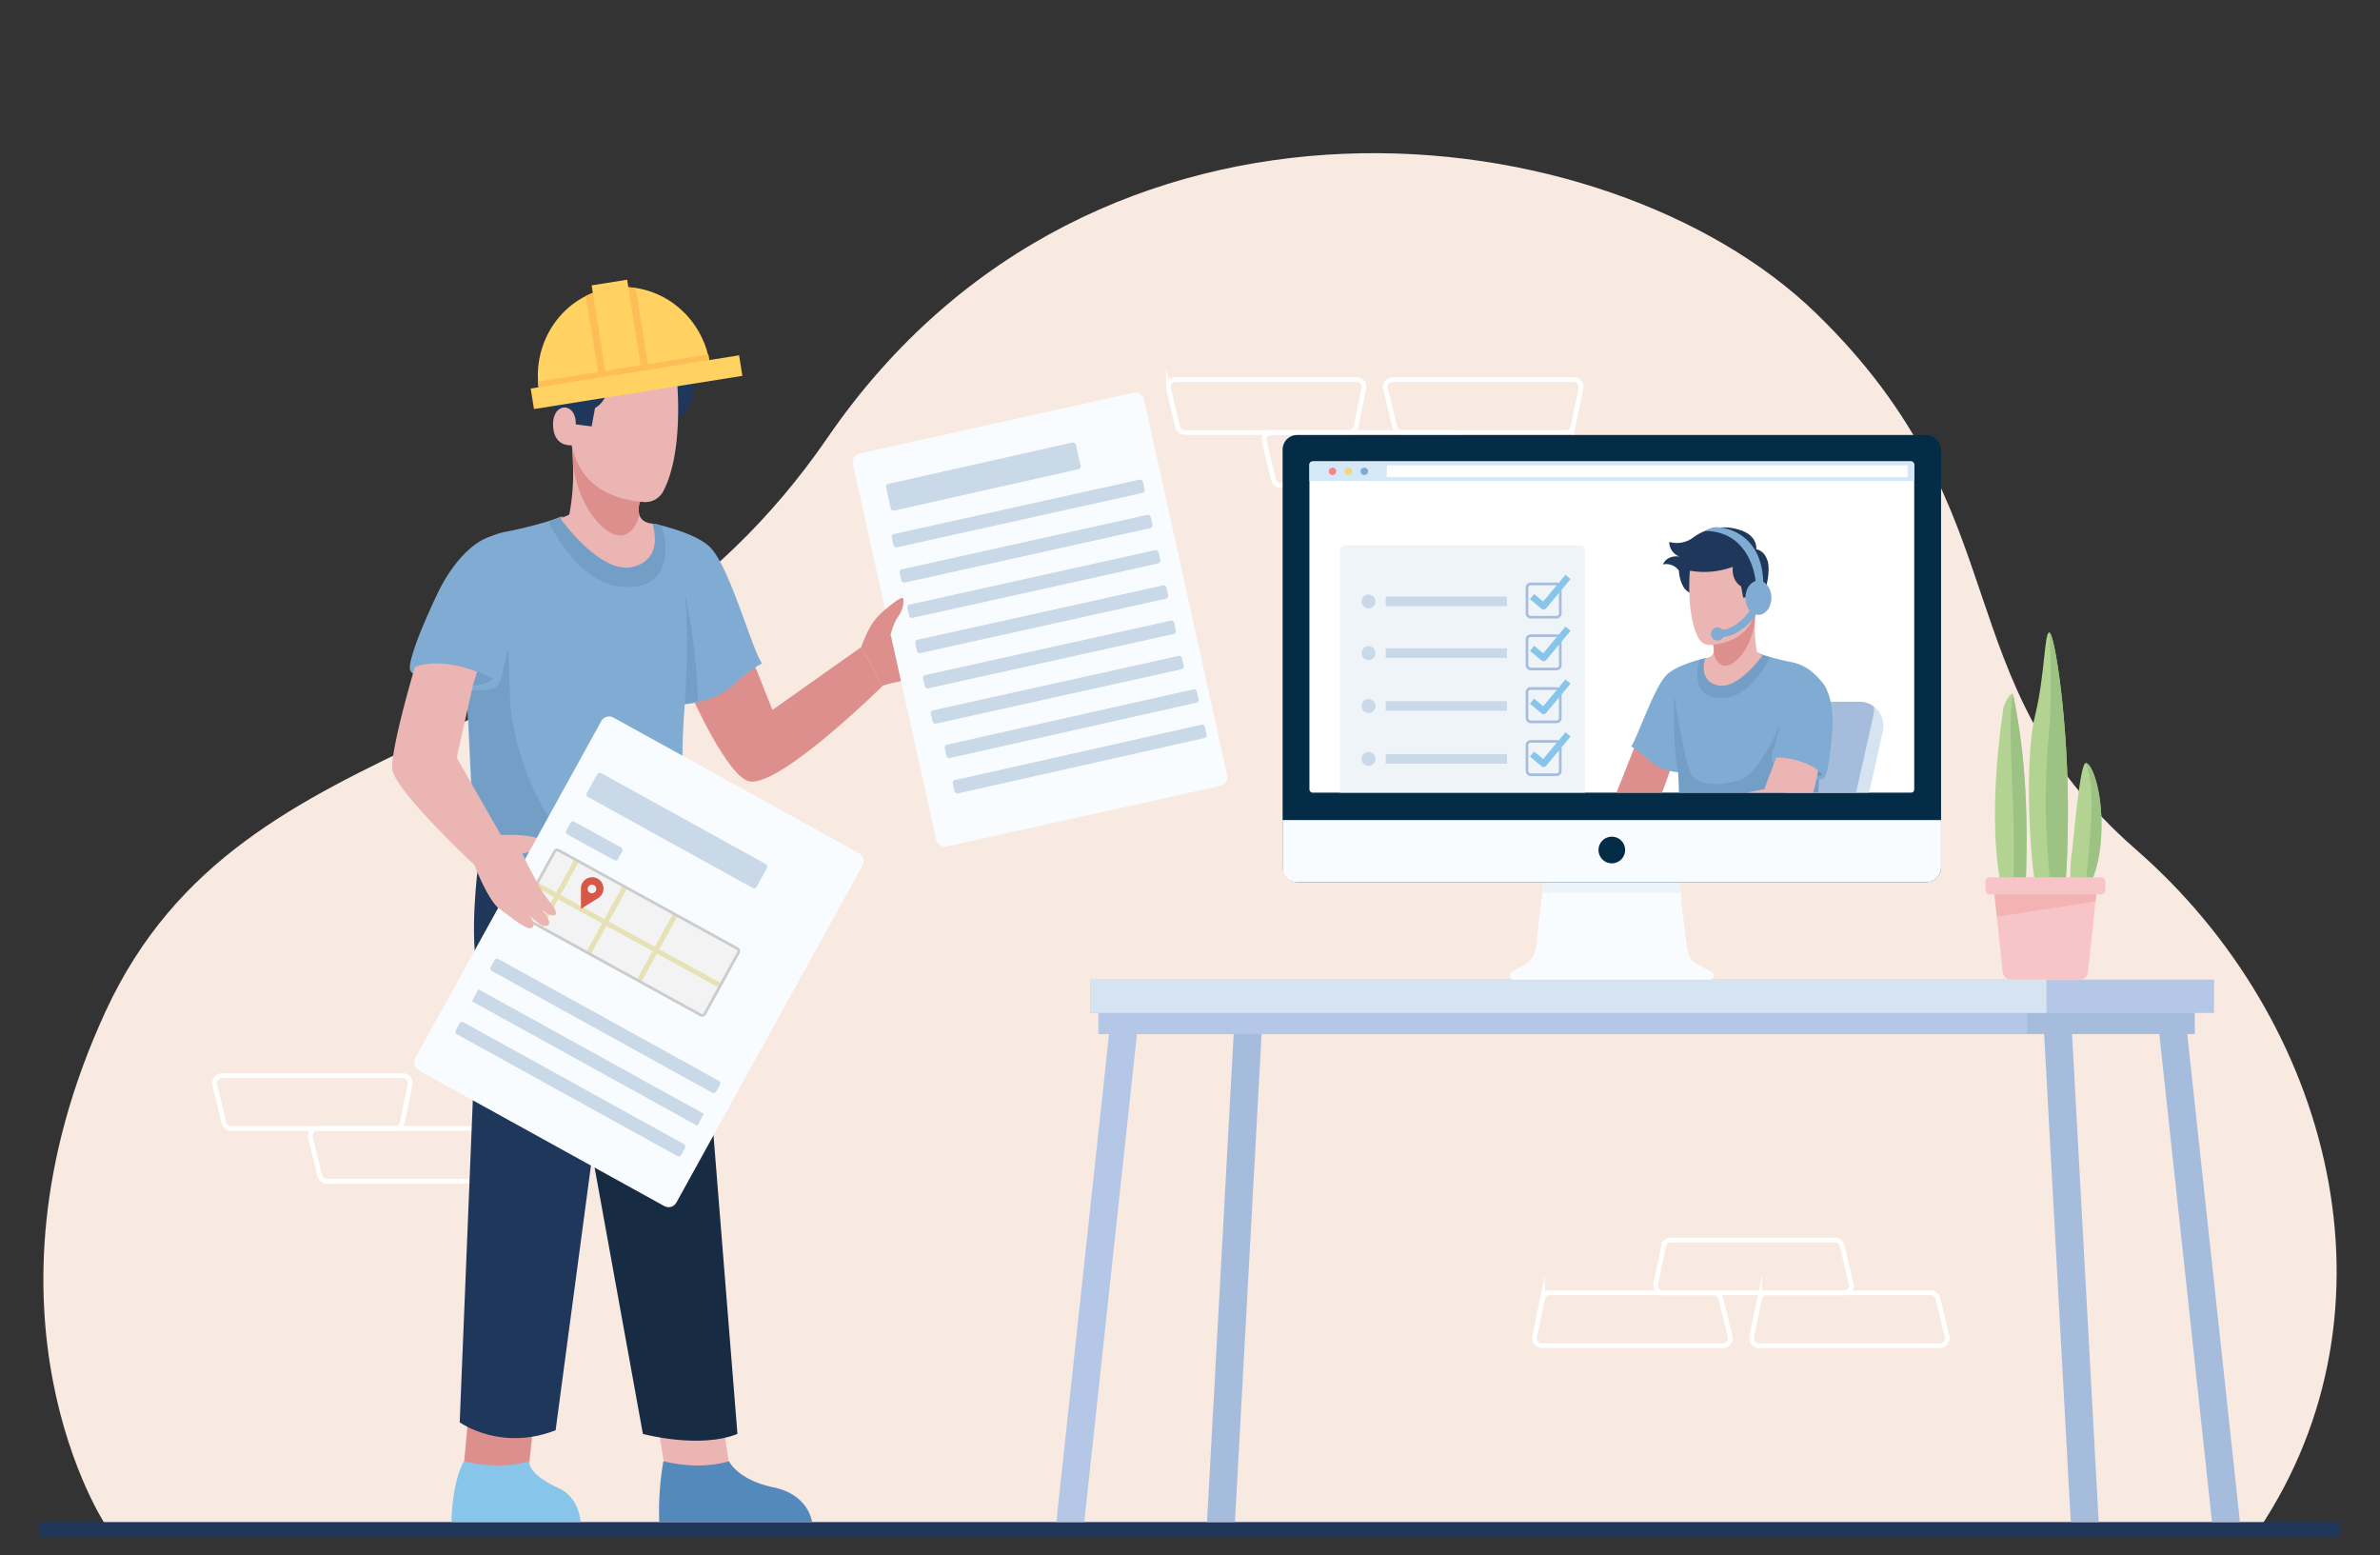 <svg xmlns="http://www.w3.org/2000/svg" xmlns:xlink="http://www.w3.org/1999/xlink" viewBox="0 0 864.59 564.81"><rect x="0" y="0" width="864.59" height="564.81" fill="#333333" stroke="none"/><defs><style>.cls-1,.cls-20,.cls-36,.cls-37,.cls-5{fill:none;}.cls-2{isolation:isolate;}.cls-3{fill:#f8e9e1;}.cls-4{fill:#1e375a;}.cls-5{stroke:#fff;stroke-width:1.73px;}.cls-20,.cls-36,.cls-5{stroke-miterlimit:10;}.cls-6{fill:#dd8f8d;}.cls-7{fill:#88c5ea;}.cls-8{fill:#eab5b3;}.cls-9{fill:#5489bb;}.cls-10{fill:#172b42;}.cls-11{fill:#80acd3;}.cls-12,.cls-34{fill:#436b96;}.cls-12{mix-blend-mode:multiply;opacity:0.21;}.cls-13{fill:#ffd261;}.cls-14{fill:#fdbe57;}.cls-15{fill:#f9fcff;}.cls-16{fill:#c9d9e7;}.cls-17{fill:#f3f3f3;}.cls-18{fill:#e7e2b5;}.cls-19{fill:#d75846;}.cls-20{stroke:#ccc;stroke-width:1.01px;}.cls-21{fill:#a6bcdc;}.cls-22{fill:#b5c7e6;}.cls-23{fill:#d6e4f1;}.cls-24{fill:#f8fcff;}.cls-25{fill:#edf4f9;}.cls-26{fill:#042c46;}.cls-27{clip-path:url(#clip-path);}.cls-28{fill:#fff;}.cls-29{fill:#d4e8f7;}.cls-30{fill:#f78588;}.cls-31{fill:#f4d777;}.cls-32{fill:#80abd0;}.cls-33{clip-path:url(#clip-path-2);}.cls-34{opacity:0.35;}.cls-35{fill:#eff4f8;}.cls-36{stroke:#a6bcdc;stroke-width:0.96px;}.cls-37{stroke:#88c5ea;stroke-linejoin:round;stroke-width:2.4px;}.cls-38{clip-path:url(#clip-path-3);}.cls-39{fill:#b2d392;}.cls-40{fill:#9cc284;}.cls-41{clip-path:url(#clip-path-4);}.cls-42{clip-path:url(#clip-path-5);}.cls-43{fill:#f7c5c8;}.cls-44{fill:#f4b3b3;}</style><clipPath id="clip-path"><rect class="cls-1" x="475.68" y="167.58" width="219.71" height="120.3" rx="1.13"/></clipPath><clipPath id="clip-path-2"><rect class="cls-1" x="569.61" y="179.91" width="116.98" height="107.97"/></clipPath><clipPath id="clip-path-3"><path class="cls-1" d="M759.29,321s3.84-6.29,4.11-20.13-3.56-24-5.75-23.72-4.39,28.78-5.21,34.26a40.84,40.84,0,0,0,0,10.81Z"/></clipPath><clipPath id="clip-path-4"><path class="cls-1" d="M739.23,320.18c-1.87-10-3.75-44.71,0-60.05s3.37-30.53,5.24-30.42,7.11,32.57,6.73,68.17-2.62,25.4-2.62,25.4Z"/></clipPath><clipPath id="clip-path-5"><path class="cls-1" d="M727.24,322.24s-6-19.53.47-64.79c.3-2.08,3.25-7.06,3.66-5,2.39,12.22,6,32,4.48,69.8Z"/></clipPath></defs><g class="cls-2"><g id="Layer_1" data-name="Layer 1"><path class="cls-3" d="M38.31,553.77s-50.74-76.28,0-186.35S216.87,280.94,300.59,159C397.59,17.7,584,40.34,659.67,113.72S705,246.64,776,308.59s98.36,166.55,44.5,247Z"/><rect class="cls-4" x="14.54" y="552.79" width="835.52" height="5.49"/><path class="cls-5" d="M490,157.07H430.43A2.7,2.7,0,0,1,427.8,155l-3.32-13.81a2.7,2.7,0,0,1,2.62-3.33h65.7a2.69,2.69,0,0,1,2.64,3.24l-2.84,13.81A2.7,2.7,0,0,1,490,157.07Z"/><path class="cls-5" d="M568.81,157.07H509.28a2.71,2.71,0,0,1-2.63-2.06l-3.32-13.81a2.7,2.7,0,0,1,2.62-3.33h65.7a2.7,2.7,0,0,1,2.65,3.24l-2.85,13.81A2.69,2.69,0,0,1,568.81,157.07Z"/><path class="cls-5" d="M524.78,176.28H465.24a2.7,2.7,0,0,1-2.62-2.06l-3.33-13.81a2.71,2.71,0,0,1,2.63-3.34h65.7a2.7,2.7,0,0,1,2.64,3.25l-2.84,13.81A2.7,2.7,0,0,1,524.78,176.28Z"/><path class="cls-5" d="M641.84,469.54h59.53A2.7,2.7,0,0,1,704,471.6l3.32,13.82a2.7,2.7,0,0,1-2.62,3.33H639a2.7,2.7,0,0,1-2.64-3.25l2.84-13.81A2.7,2.7,0,0,1,641.84,469.54Z"/><path class="cls-5" d="M563,469.54h59.53a2.69,2.69,0,0,1,2.62,2.06l3.33,13.82a2.7,2.7,0,0,1-2.62,3.33h-65.7a2.71,2.71,0,0,1-2.65-3.25l2.84-13.81A2.71,2.71,0,0,1,563,469.54Z"/><path class="cls-5" d="M607,450.33h59.54a2.7,2.7,0,0,1,2.62,2.06l3.32,13.82a2.7,2.7,0,0,1-2.62,3.33h-65.7a2.7,2.7,0,0,1-2.64-3.25l2.84-13.81A2.7,2.7,0,0,1,607,450.33Z"/><path class="cls-5" d="M143.47,409.84H83.94a2.7,2.7,0,0,1-2.62-2.07L78,394a2.7,2.7,0,0,1,2.63-3.33h65.69a2.7,2.7,0,0,1,2.65,3.24l-2.84,13.81A2.71,2.71,0,0,1,143.47,409.84Z"/><path class="cls-5" d="M178.29,429H118.76a2.71,2.71,0,0,1-2.63-2.06l-3.32-13.81a2.7,2.7,0,0,1,2.62-3.33h65.7a2.69,2.69,0,0,1,2.64,3.24l-2.84,13.81A2.69,2.69,0,0,1,178.29,429Z"/><polygon class="cls-6" points="169.95 516.55 168.15 535.8 191.72 536.57 193.76 517.35 169.95 516.55"/><path class="cls-7" d="M203.14,540.58c7.31,3.3,7.81,12.21,7.81,12.21H164s0-13.81,4.5-22.08c8.32,1.95,16.31,2.15,23.83,0C192.32,530.71,191.11,535.15,203.14,540.58Z"/><polygon class="cls-8" points="238.58 514.94 241.99 536.28 265.49 536.57 261.81 510.44 238.58 514.94"/><path class="cls-9" d="M281,540.18c12.91,2.7,14,12.61,14,12.61H239.5A103.22,103.22,0,0,1,241,530.71c8.32,1.95,16.3,2.15,23.83,0C264.85,530.71,268,537.48,281,540.18Z"/><path class="cls-10" d="M191.94,318.8s.6,27,12.61,42.05l29,159.93s20.48,5.53,34.34,0L251,310.09,241.63,306Z"/><path class="cls-4" d="M173.61,315.19s-3.2,24,0,39.05L167,516.55s14.71,10.71,34.84,2.9l27.95-209.36Z"/><path class="cls-6" d="M274.18,241.71l6.42,16.13L312.89,235l7.65,14.2s-36.86,36.35-48.15,34.61c-8.09-1.24-21.9-32.67-21.9-32.67Z"/><path class="cls-11" d="M168.63,228.55c0,.28.05,2.81.21,6.82h0c.82,19.87,3.61,76,3.61,76,4.79-1.49,29.86,8.33,51.63,8,9.41-.17,18.19-2.24,24.46-8,4.72-9.56-3.07-13.6.22-55.61a35.2,35.2,0,0,0,7.84-1.58,26.51,26.51,0,0,0,9.74-5.34c6.9-6.29,10.49-7.89,10.49-7.89-3.81-5.32-11.77-35.39-19-42.33-4.85-4.63-15-7.06-19.09-8.23-2.06-.59-5,.38-5,.38l-29.95-3.15a64.4,64.4,0,0,1-7.44,2.5c-3.17.9-7.36,2-12.62,3-13.59,2.57-20.23,15.63-20.23,15.63S171,209.34,168.63,228.55Z"/><path class="cls-4" d="M202,150s-3.29-11.06-1-17.07,6.38-6.15,6.38-6.15-1.23-8.19,10.11-11.47,20.22,0,26.91,4.78S251.87,131,251.87,131s4.78,3,.54,8.06c0,0-.41,10.93-7.1,13.25S213.89,158,213.89,158h-9Z"/><path class="cls-12" d="M169.16,235.81h0c.82,20.38,3.62,78,3.62,78,4.82-1.53,30,8.55,51.93,8.16l-3.78-2.59c-19.82-13.62-32-35.85-35.54-62.51l-1.24-38L170,234.09S169.66,234.69,169.16,235.81Z"/><path class="cls-12" d="M223.67,212.79c-12.92-2.17-22.85-19.59-24.34-23.34a64.54,64.54,0,0,0,7.47-2.58l30.13,3.25s1.35.25,3.42.85C244.25,204.11,240.15,215.58,223.67,212.79Z"/><path class="cls-8" d="M229.91,205.87c-11.77,2.94-26.27-17.48-26.27-17.48l3.17-1.5a81.56,81.56,0,0,0,1.35-18.11v0c-.12-4.58-.49-7.72-.49-7.72s24.62,12,25,20c0,0,0,0,0,0a3.06,3.06,0,0,1-.14,1.08.62.62,0,0,0,0,.09,7.89,7.89,0,0,0-.32,4.6c.93,3.28,4.76,3.32,4.76,3.32S241.7,202.93,229.91,205.87Z"/><path class="cls-6" d="M232.64,181s0,0,0,0c-.07.52-.12.92-.14,1.08a.62.62,0,0,0,0,.09,7.89,7.89,0,0,0-.32,4.6c-.52,2.82-1.87,6.11-5.22,7.43-5.5,2.15-16.37-8-18.79-25.45v0c-.12-4.58-.49-7.72-.49-7.72S232.29,173.05,232.64,181Z"/><path class="cls-8" d="M246,139.25s2.38,25.26-5.1,39.25a7.29,7.29,0,0,1-6.92,3.83c-7.67-.52-23.15-3.7-26.18-20.65,0,0-6.83,1-6.88-7.56-.06-8.21,8.48-8.09,8.23,0l5.78.74,1.23-6.66s5.66-2.78,4.88-11.35c0,0,11.89,4.85,24.43,2.36"/><path class="cls-11" d="M177.88,250.39a4.33,4.33,0,0,0,3.36-2.23,15.18,15.18,0,0,0,1.49-4.74c.91-5.51,11.38-37.79,4.21-46s-20.41,2.08-28.1,18.33-10.8,25.9-9.77,27.8S158.06,252.45,177.88,250.39Z"/><path class="cls-12" d="M150.54,242.22s1.84,3,12.72,5.74a27.6,27.6,0,0,0,9.53.95c4.68-.46,6.33-2.49,6.33-2.49l-4.83-2.26,0,0C173.68,243.9,161.16,238.55,150.54,242.22Z"/><path class="cls-12" d="M248.75,255.65a16,16,0,0,0,4.8-1.37,220.19,220.19,0,0,0-4.79-39.1C250.6,231.54,248.75,255.65,248.75,255.65Z"/><path class="cls-6" d="M312.89,235s2.39-6.76,5.26-10.15,8.6-7.82,9.64-7.69.13,4.82-1.43,6.64-3,7.17-3,7.17,7.56-2.86,11.6-7.3,6.13-6.47,7.56-6.34.48,4.35.48,4.35,2.48-4.78,4-2.57c1.45,2-1.26,9.78-1.26,9.78s1.57-4.39,2.65-4.69.92,3.21-.26,6.82a24.68,24.68,0,0,1-5.43,8.6c-1.65,1.74-9.6,6.61-15.64,7.82s-6.56,1.76-6.56,1.76Z"/><path class="cls-8" d="M142.44,278.93c0,7.3,30,35.31,30,35.31s4.81,12.8,9.21,16,9.78,7.84,11.57,6.73-.73-4.22-1-4.52c.36.33,4.88,4.75,6.74,3.7s-1.93-5.51-1.93-5.51,3.3,2.48,4.54,1.65-.55-3-3.31-6.59-8.57-15.61-8.57-15.61a12.84,12.84,0,0,1,5.12-.8c1.52,0,3,.48,4.55.29,2-.24,1.58-3.8-5.75-5.6-4.51-1.1-11.66-.72-11.66-.72h0L165.9,275.16l6-26.66,1.48-4.69-.07.17c-.56-.23-12.45-5.31-22.53-1.82C150.75,242.16,142.43,269.92,142.44,278.93Z"/><path class="cls-13" d="M257.82,131.81c-2.83-17.73-19-29.9-36.12-27.17S193,124,195.8,141.69Z"/><rect class="cls-13" x="215.62" y="102.57" width="13.07" height="9.91" transform="translate(458.46 178.75) rotate(170.95)"/><polygon class="cls-14" points="233.26 135.72 235.84 135.31 230.94 104.59 228.26 104.31 233.26 135.72"/><polygon class="cls-14" points="217.7 138.2 220.36 137.78 215.35 106.34 212.81 107.46 217.7 138.2"/><rect class="cls-14" x="195.17" y="133.65" width="62.79" height="3.11" transform="translate(471.59 233.09) rotate(170.95)"/><rect class="cls-13" x="192.89" y="135.05" width="76.67" height="7.55" transform="translate(481.42 239.53) rotate(170.95)"/><rect class="cls-15" x="323.68" y="151.92" width="108.3" height="146.22" rx="3.21" transform="translate(-39.73 87.04) rotate(-12.49)"/><rect class="cls-16" x="320.08" y="168.81" width="70.38" height="9.9" rx="1.01" transform="matrix(0.98, -0.22, 0.22, 0.98, -29.17, 80.95)"/><rect class="cls-16" x="323.18" y="184.01" width="93.45" height="4.95" rx="1.01" transform="translate(-31.58 84.41) rotate(-12.49)"/><rect class="cls-16" x="326.02" y="196.81" width="93.45" height="4.95" rx="1.01" transform="translate(-34.28 85.33) rotate(-12.49)"/><rect class="cls-16" x="328.85" y="209.62" width="93.45" height="4.95" rx="1.01" transform="translate(-36.98 86.25) rotate(-12.49)"/><rect class="cls-16" x="331.69" y="222.42" width="93.45" height="4.95" rx="1.01" transform="translate(-39.68 87.16) rotate(-12.49)"/><rect class="cls-16" x="334.53" y="235.23" width="93.45" height="4.95" rx="1.01" transform="translate(-42.39 88.08) rotate(-12.49)"/><rect class="cls-16" x="337.36" y="248.03" width="93.45" height="4.95" rx="1.01" transform="translate(-45.09 89) rotate(-12.49)"/><rect class="cls-16" x="340.2" y="260.83" width="93.45" height="4.95" rx="1.01" transform="matrix(0.98, -0.22, 0.22, 0.98, -47.79, 89.91)"/><rect class="cls-16" x="343.04" y="273.64" width="93.45" height="4.95" rx="1.01" transform="matrix(0.98, -0.22, 0.22, 0.98, -50.49, 90.83)"/><rect class="cls-15" x="177.85" y="276.13" width="108.41" height="146.37" rx="3.21" transform="translate(197.81 -68.65) rotate(28.91)"/><rect class="cls-16" x="210.65" y="296.68" width="70.45" height="9.91" rx="1.01" transform="translate(176.48 -81.28) rotate(28.91)"/><rect class="cls-16" x="173.11" y="370.11" width="93.55" height="4.96" rx="1.01" transform="translate(207.54 -59.87) rotate(28.91)"/><rect class="cls-16" x="166.76" y="381.6" width="93.55" height="4.96" transform="translate(212.31 -55.37) rotate(28.91)"/><rect class="cls-16" x="160.42" y="393.09" width="93.55" height="4.96" rx="1.01" transform="translate(217.07 -50.87) rotate(28.91)"/><rect class="cls-16" x="205.08" y="302.8" width="21.51" height="5.26" rx="1.01" transform="translate(173.81 -66.2) rotate(28.79)"/><rect class="cls-17" x="190.61" y="324.96" width="76.21" height="27.55" transform="translate(191.44 -68.28) rotate(28.79)"/><rect class="cls-18" x="237.8" y="330.45" width="1.83" height="27.55" transform="translate(195.32 -72.42) rotate(28.79)"/><rect class="cls-18" x="219.47" y="320.38" width="1.83" height="27.55" transform="translate(188.2 -64.83) rotate(28.79)"/><rect class="cls-18" x="201.94" y="310.74" width="1.83" height="27.55" transform="translate(181.39 -57.58) rotate(28.79)"/><rect class="cls-18" x="227.35" y="301.45" width="1.83" height="76.21" transform="translate(635.78 303.08) rotate(118.79)"/><path class="cls-19" d="M218.71,324.69a4.1,4.1,0,1,0-7.68-1.8h0l0,7.19,6.1-3.81h0A4.25,4.25,0,0,0,218.71,324.69Zm-4.42-.46a1.56,1.56,0,1,1,2.12-.62A1.56,1.56,0,0,1,214.29,324.23Z"/><rect class="cls-20" x="190.61" y="324.96" width="76.21" height="27.55" rx="1.01" transform="translate(191.44 -68.28) rotate(28.79)"/><path class="cls-6" d="M327.79,217.17c1,.13.13,4.82-1.43,6.64s-3,7.17-3,7.17l-10.47,4s2.39-6.76,5.26-10.15,8.6-7.82,9.64-7.69"/><path class="cls-8" d="M172.48,314.24s4.81,12.8,9.21,16,9.78,7.84,11.57,6.73-.73-4.22-1-4.52c.36.33,4.88,4.75,6.74,3.7s-1.93-5.51-1.93-5.51,3.3,2.48,4.54,1.65-.55-3-3.31-6.59-8.57-15.61-8.57-15.61Z"/><polygon class="cls-21" points="752.26 552.79 762.4 552.79 752.03 362.89 741.89 362.89 752.26 552.79"/><polygon class="cls-21" points="803.57 552.79 813.72 552.79 793.2 362.89 783.06 362.89 803.57 552.79"/><polygon class="cls-21" points="448.62 552.79 438.48 552.79 448.85 362.89 458.99 362.89 448.62 552.79"/><polygon class="cls-22" points="393.88 552.79 383.74 552.79 404.25 362.89 414.39 362.89 393.88 552.79"/><rect class="cls-21" x="399.06" y="367.14" width="398.24" height="8.41"/><rect class="cls-22" x="396.06" y="355.76" width="408.24" height="12.11"/><polygon class="cls-22" points="396.06 367.14 396.06 367.87 399.06 367.87 399.06 375.55 736.43 375.55 736.43 367.14 396.06 367.14"/><rect class="cls-23" x="396.06" y="355.76" width="347.37" height="12.11"/><path class="cls-24" d="M560.59,320h49.7c.3,5.68,1,11.7,1.68,17.34.31,2.59.74,5.16,1.08,7.74a6.65,6.65,0,0,0,3.66,5.14c1.55.88,3.12,1.7,4.71,2.5.79.4,1.34.94,1.15,1.84a1.64,1.64,0,0,1-1.82,1.23H550.94a8.18,8.18,0,0,1-1,0,1.56,1.56,0,0,1-1.44-1.32,1.38,1.38,0,0,1,.88-1.69c1.25-.62,2.45-1.35,3.72-2,3.18-1.52,4.61-4.08,5-7.52.65-6.35,1.47-12.67,2.2-19C560.42,323,560.49,321.27,560.59,320Z"/><polygon class="cls-25" points="560.27 324.24 610.58 324.24 610.29 319.97 560.59 319.97 560.27 324.24"/><rect class="cls-26" x="465.94" y="157.98" width="239.2" height="162.39" rx="5.26"/><path class="cls-24" d="M465.94,297.84h239.2a0,0,0,0,1,0,0v17.28a5.26,5.26,0,0,1-5.26,5.26H471.19a5.26,5.26,0,0,1-5.26-5.26V297.84A0,0,0,0,1,465.94,297.84Z"/><circle class="cls-26" cx="585.53" cy="308.71" r="4.85"/><g class="cls-27"><rect class="cls-28" x="475.68" y="167.58" width="219.71" height="120.3" rx="1.13"/><rect class="cls-29" x="474.05" y="165.94" width="223.44" height="8.71"/></g><circle class="cls-30" cx="484.08" cy="171.18" r="1.35"/><circle class="cls-31" cx="489.85" cy="171.18" r="1.35"/><circle class="cls-32" cx="495.63" cy="171.18" r="1.35"/><rect class="cls-28" x="503.8" y="169.02" width="189.17" height="4.25"/><g class="cls-33"><polygon class="cls-21" points="578.56 417.16 573.3 417.16 578.73 338.6 585.97 338.6 578.56 417.16"/><polygon class="cls-8" points="601.07 397.17 602.09 408.09 588.71 408.53 587.55 397.62 601.07 397.17"/><path class="cls-7" d="M582.23,410.8c-3.52.67-4.43,6.93-4.43,6.93h26.65s0-7.84-2.56-12.53a26.46,26.46,0,0,1-13.52,0S589.59,409.41,582.23,410.8Z"/><polygon class="cls-6" points="556.95 401.83 555.25 408.53 542.3 408.53 543.77 397.62 556.95 401.83"/><path class="cls-9" d="M533.44,410.58c-7.33,1.53-8,7.15-8,7.15H557a58.68,58.68,0,0,0-.85-12.53,26.46,26.46,0,0,1-13.52,0S540.76,409,533.44,410.58Z"/><polygon class="cls-21" points="661.97 417.16 667.22 417.16 660.93 338.6 653.69 338.6 661.97 417.16"/><polygon class="cls-21" points="629.79 417.16 635.04 417.16 632.3 338.6 625.06 338.6 629.79 417.16"/><path class="cls-23" d="M568.47,346.92h73.66a29.49,29.49,0,0,0,28.77-23l13.1-58.4a8.74,8.74,0,0,0-3.27-8.89,8.65,8.65,0,0,0-5.26-1.76h-18.4s-15,57.06-15.07,58.33-68.44,20.54-68.44,20.54l-2.86,7.41Z"/><path class="cls-21" d="M570.7,341.12h68a29.49,29.49,0,0,0,28.77-23l13.1-58.4a9.06,9.06,0,0,0,.14-3.1,8.65,8.65,0,0,0-5.26-1.76h-18.4s-15,57.06-15.07,58.33-68.44,20.54-68.44,20.54Z"/><path class="cls-4" d="M641.38,214s2-6.89.62-10.64-4-3.84-4-3.84.77-5.11-6.31-7.16a18.64,18.64,0,0,0-16.78,3,9.91,9.91,0,0,1-8.52,1.45,5.66,5.66,0,0,0,3.83,5.36s-4.43-.93-6.13,2.82a5.73,5.73,0,0,1,5.79,2.21s.26,6.82,4.43,8.27,19.6,3.58,19.6,3.58h5.62Z"/><path class="cls-6" d="M594.37,269.86l-7.66,19.32-22.37,3.42v10.07h29.71c5.67,0,13.56-25.68,13.56-25.68Z"/><path class="cls-10" d="M597.32,313.54l-26.76,2.77a20.2,20.2,0,0,0-17.91,17.11l-9.92,66.14c5.17,3.17,8.48,3.87,15.71,2.13a2.71,2.71,0,0,0,2-2l13.07-56.07a2.74,2.74,0,0,1,1.83-2l56.52-4.07L634,313.17Z"/><path class="cls-11" d="M609.6,280.46a134.69,134.69,0,0,1-.28,22.21H659.7s1.81-22.68,1-36c-.07-1.27-.18-2.43-.3-3.5-1.49-12.28,3.23-12.67,3.23-12.67s-4.17-8.35-12.69-10c-3.31-.64-5.94-1.31-7.92-1.88a39.2,39.2,0,0,1-4.66-1.61l-18.8,2s-.84.15-2.13.53c-2.59.75-9,2.62-12,5.59-4.54,4.44-10.5,22.58-12.89,26,0,0,2.26,1,6.59,5.05S609.6,280.46,609.6,280.46Z"/><path class="cls-12" d="M609.32,302.67H659.7s1.81-22.68,1-36l-13.61-4.65s-7.44,18.59-14.94,21.18-15,1.91-17.5-1.61-6.47-28.88-6.47-28.88-.54,18.94,1.43,27.72A134.69,134.69,0,0,1,609.32,302.67Z"/><path class="cls-12" d="M627.83,253.21c8.06-1.36,14.25-12.22,15.18-14.56a39.2,39.2,0,0,1-4.66-1.61l-18.79,2s-.85.16-2.13.53C615,247.8,617.55,255,627.83,253.21Z"/><path class="cls-8" d="M623.93,248.89c7.35,1.84,16.39-10.9,16.39-10.9l-2-.94a50.73,50.73,0,0,1-.85-11.29v0c.08-2.86.31-4.82.31-4.82s-15.36,7.5-15.58,12.45c0,0,0,0,0,0a1.9,1.9,0,0,0,.09.67.28.28,0,0,1,0,.06,5,5,0,0,1,.2,2.87c-.59,2-3,2.07-3,2.07S616.58,247.06,623.93,248.89Z"/><path class="cls-6" d="M622.23,233.37s0,0,0,0c0,.33.08.57.09.67a.28.28,0,0,1,0,.06,5,5,0,0,1,.2,2.87c.32,1.76,1.16,3.81,3.25,4.63,3.43,1.34,10.21-5,11.72-15.87v0c.08-2.86.31-4.82.31-4.82S622.45,228.42,622.23,233.37Z"/><path class="cls-8" d="M613.88,207.34s-1.48,15.76,3.18,24.48a4.55,4.55,0,0,0,4.32,2.39c4.78-.33,14.44-2.31,16.33-12.88,0,0,4.26.65,4.29-4.72,0-5.12-5.29-5-5.14,0l-3.6.47-.77-4.15s-3.53-1.74-3-7.08a29.87,29.87,0,0,1-15.24,1.47"/><path class="cls-11" d="M644.74,277.6a2.7,2.7,0,0,1-1.15-2.24,9.38,9.38,0,0,1,.63-3c1.18-3.28,5.28-24,11.69-26.34s10.49,7.34,9.73,18.53-2,17.38-3.12,18.11S654.91,284.74,644.74,277.6Z"/><path class="cls-34" d="M648.59,275.3s8.74.81,13.52,6.16c0,0-1.9,1.07-8.67-.74-7.53-2-8.17-5.66-8.17-5.66Z"/><path class="cls-8" d="M660.44,279.87c-.19-.43-5.84-4.64-15.17-4.81l-4.36,11.55L607,293.36s-12.16-1.19-14-.89-9.26,8.29-7.79,9,4-1.66,4-1.66-2.29,2.33-.81,2.68,4.91-2.75,4.91-2.75-2.2,2.11-1.16,2.5,5.5-2.58,5.5-2.58,1.49.57,3.26,1.32a8.4,8.4,0,0,0,3.77.56c3.84,0,5.6-.07,5.6-.07s29.74,1.7,38.8-.7S660.44,279.87,660.44,279.87Z"/><polygon class="cls-21" points="691.8 417.73 697.78 417.73 691.66 305.71 685.68 305.71 691.8 417.73"/><polygon class="cls-21" points="722.07 417.73 728.05 417.73 715.95 305.71 709.97 305.71 722.07 417.73"/><polygon class="cls-21" points="512.68 417.73 506.69 417.73 512.81 305.71 518.79 305.71 512.68 417.73"/><polygon class="cls-22" points="480.38 417.73 474.4 417.73 486.5 305.71 492.48 305.71 480.38 417.73"/><rect class="cls-21" x="483.44" y="308.21" width="234.93" height="4.96"/><path class="cls-4" d="M586,399.44l-4.43-60.84a19.7,19.7,0,0,1,15-18.89l26.83-6.54h36.15v5.56a22.55,22.55,0,0,1-10.27,18.92,17,17,0,0,1-8.53,2.62l-32,1.24-3.47,57.12a3.16,3.16,0,0,1-1.84,2.71C597.26,404.08,589,403.94,586,399.44Z"/><rect class="cls-22" x="481.67" y="301.5" width="240.83" height="7.14"/><polygon class="cls-22" points="481.67 308.21 481.67 308.64 483.44 308.64 483.44 313.17 682.46 313.17 682.46 308.21 481.67 308.21"/><rect class="cls-23" x="481.67" y="301.5" width="204.92" height="7.14"/><path class="cls-21" d="M606.31,299.23h-17v2.27h19.94l-.86-1.21A2.5,2.5,0,0,0,606.31,299.23Z"/><ellipse class="cls-11" cx="638.79" cy="217.1" rx="4.73" ry="6.22"/><path class="cls-11" d="M625.88,231.32c2.91-.08,5.64-1.74,7.86-3.51a19.58,19.58,0,0,0,5-6.09c.8-1.52-1.51-2.87-2.31-1.35a17.54,17.54,0,0,1-4.33,5.32c-1.68,1.4-4,2.9-6.25,3-1.71,0-1.72,2.72,0,2.67Z"/><circle class="cls-11" cx="623.96" cy="230.25" r="2.39"/><path class="cls-11" d="M637.78,211.26s-1.26-18.15-18.23-18.43a6.57,6.57,0,0,1,5.32-1.24s15.81.87,15.7,21.26Z"/></g><path class="cls-35" d="M488.58,198.06H574a1.77,1.77,0,0,1,1.77,1.77v88.05a0,0,0,0,1,0,0h-89a0,0,0,0,1,0,0V199.83A1.77,1.77,0,0,1,488.58,198.06Z"/><circle class="cls-16" cx="497.16" cy="218.42" r="2.53"/><rect class="cls-16" x="503.4" y="216.68" width="44.04" height="3.49"/><rect class="cls-36" x="554.71" y="212.07" width="12.1" height="12.1" rx="1.33"/><polyline class="cls-37" points="556.54 216.68 560.76 220.16 569.61 209.53"/><circle class="cls-16" cx="497.16" cy="237.22" r="2.53"/><rect class="cls-16" x="503.4" y="235.48" width="44.04" height="3.49"/><rect class="cls-36" x="554.71" y="230.87" width="12.1" height="12.1" rx="1.33"/><polyline class="cls-37" points="556.54 235.48 560.76 238.96 569.61 228.33"/><circle class="cls-16" cx="497.16" cy="256.41" r="2.53"/><rect class="cls-16" x="503.4" y="254.67" width="44.04" height="3.49"/><rect class="cls-36" x="554.71" y="250.06" width="12.1" height="12.1" rx="1.33"/><polyline class="cls-37" points="556.54 254.67 560.76 258.16 569.61 247.52"/><circle class="cls-16" cx="497.16" cy="275.61" r="2.53"/><rect class="cls-16" x="503.4" y="273.87" width="44.04" height="3.49"/><rect class="cls-36" x="554.71" y="269.26" width="12.1" height="12.1" rx="1.33"/><polyline class="cls-37" points="556.54 273.87 560.76 277.35 569.61 266.72"/><g class="cls-38"><path class="cls-39" d="M759.29,321s3.84-6.29,4.11-20.13-3.56-24-5.75-23.72-4.39,28.78-5.21,34.26a40.84,40.84,0,0,0,0,10.81Z"/><path class="cls-40" d="M757.65,277.17s3,5,2,21-2,21.95-2,21.95l4.86-1.47s6.65-35.29,3-40.44S757.65,277.17,757.65,277.17Z"/></g><g class="cls-41"><path class="cls-39" d="M739.23,320.18c-1.87-10-3.75-44.71,0-60.05s3.37-30.53,5.24-30.42,7.11,32.57,6.73,68.17-2.62,25.4-2.62,25.4Z"/><path class="cls-40" d="M744.47,229.71c.58,5.55.75,28.5,0,34.82a285.37,285.37,0,0,0-1.26,30.93c.17,10.93,1.76,27.83,1.76,27.83l7.89,1.34s3.58-76.73-.79-85.55S744.47,229.71,744.47,229.71Z"/></g><g class="cls-42"><path class="cls-39" d="M727.24,322.24s-6-19.53.47-64.79c.3-2.08,3.25-7.06,3.66-5,2.39,12.22,6,32,4.48,69.8Z"/><path class="cls-40" d="M731.37,252.44c-1.63,5.1-.8,22.23-.13,39s.13,30.77.13,30.77l8.35-.66s.47-69.69-3.5-71.69S731.37,252.44,731.37,252.44Z"/></g><path class="cls-43" d="M755.58,355.76h-25.1a3,3,0,0,1-2.94-2.69l-3-28.26H761.5l-3,28.26A3,3,0,0,1,755.58,355.76Z"/><rect class="cls-43" x="721.28" y="318.61" width="43.51" height="6.2" rx="1.48"/><polygon class="cls-44" points="724.56 324.81 725.42 332.96 761.23 327.4 761.5 324.81 724.56 324.81"/></g></g></svg>